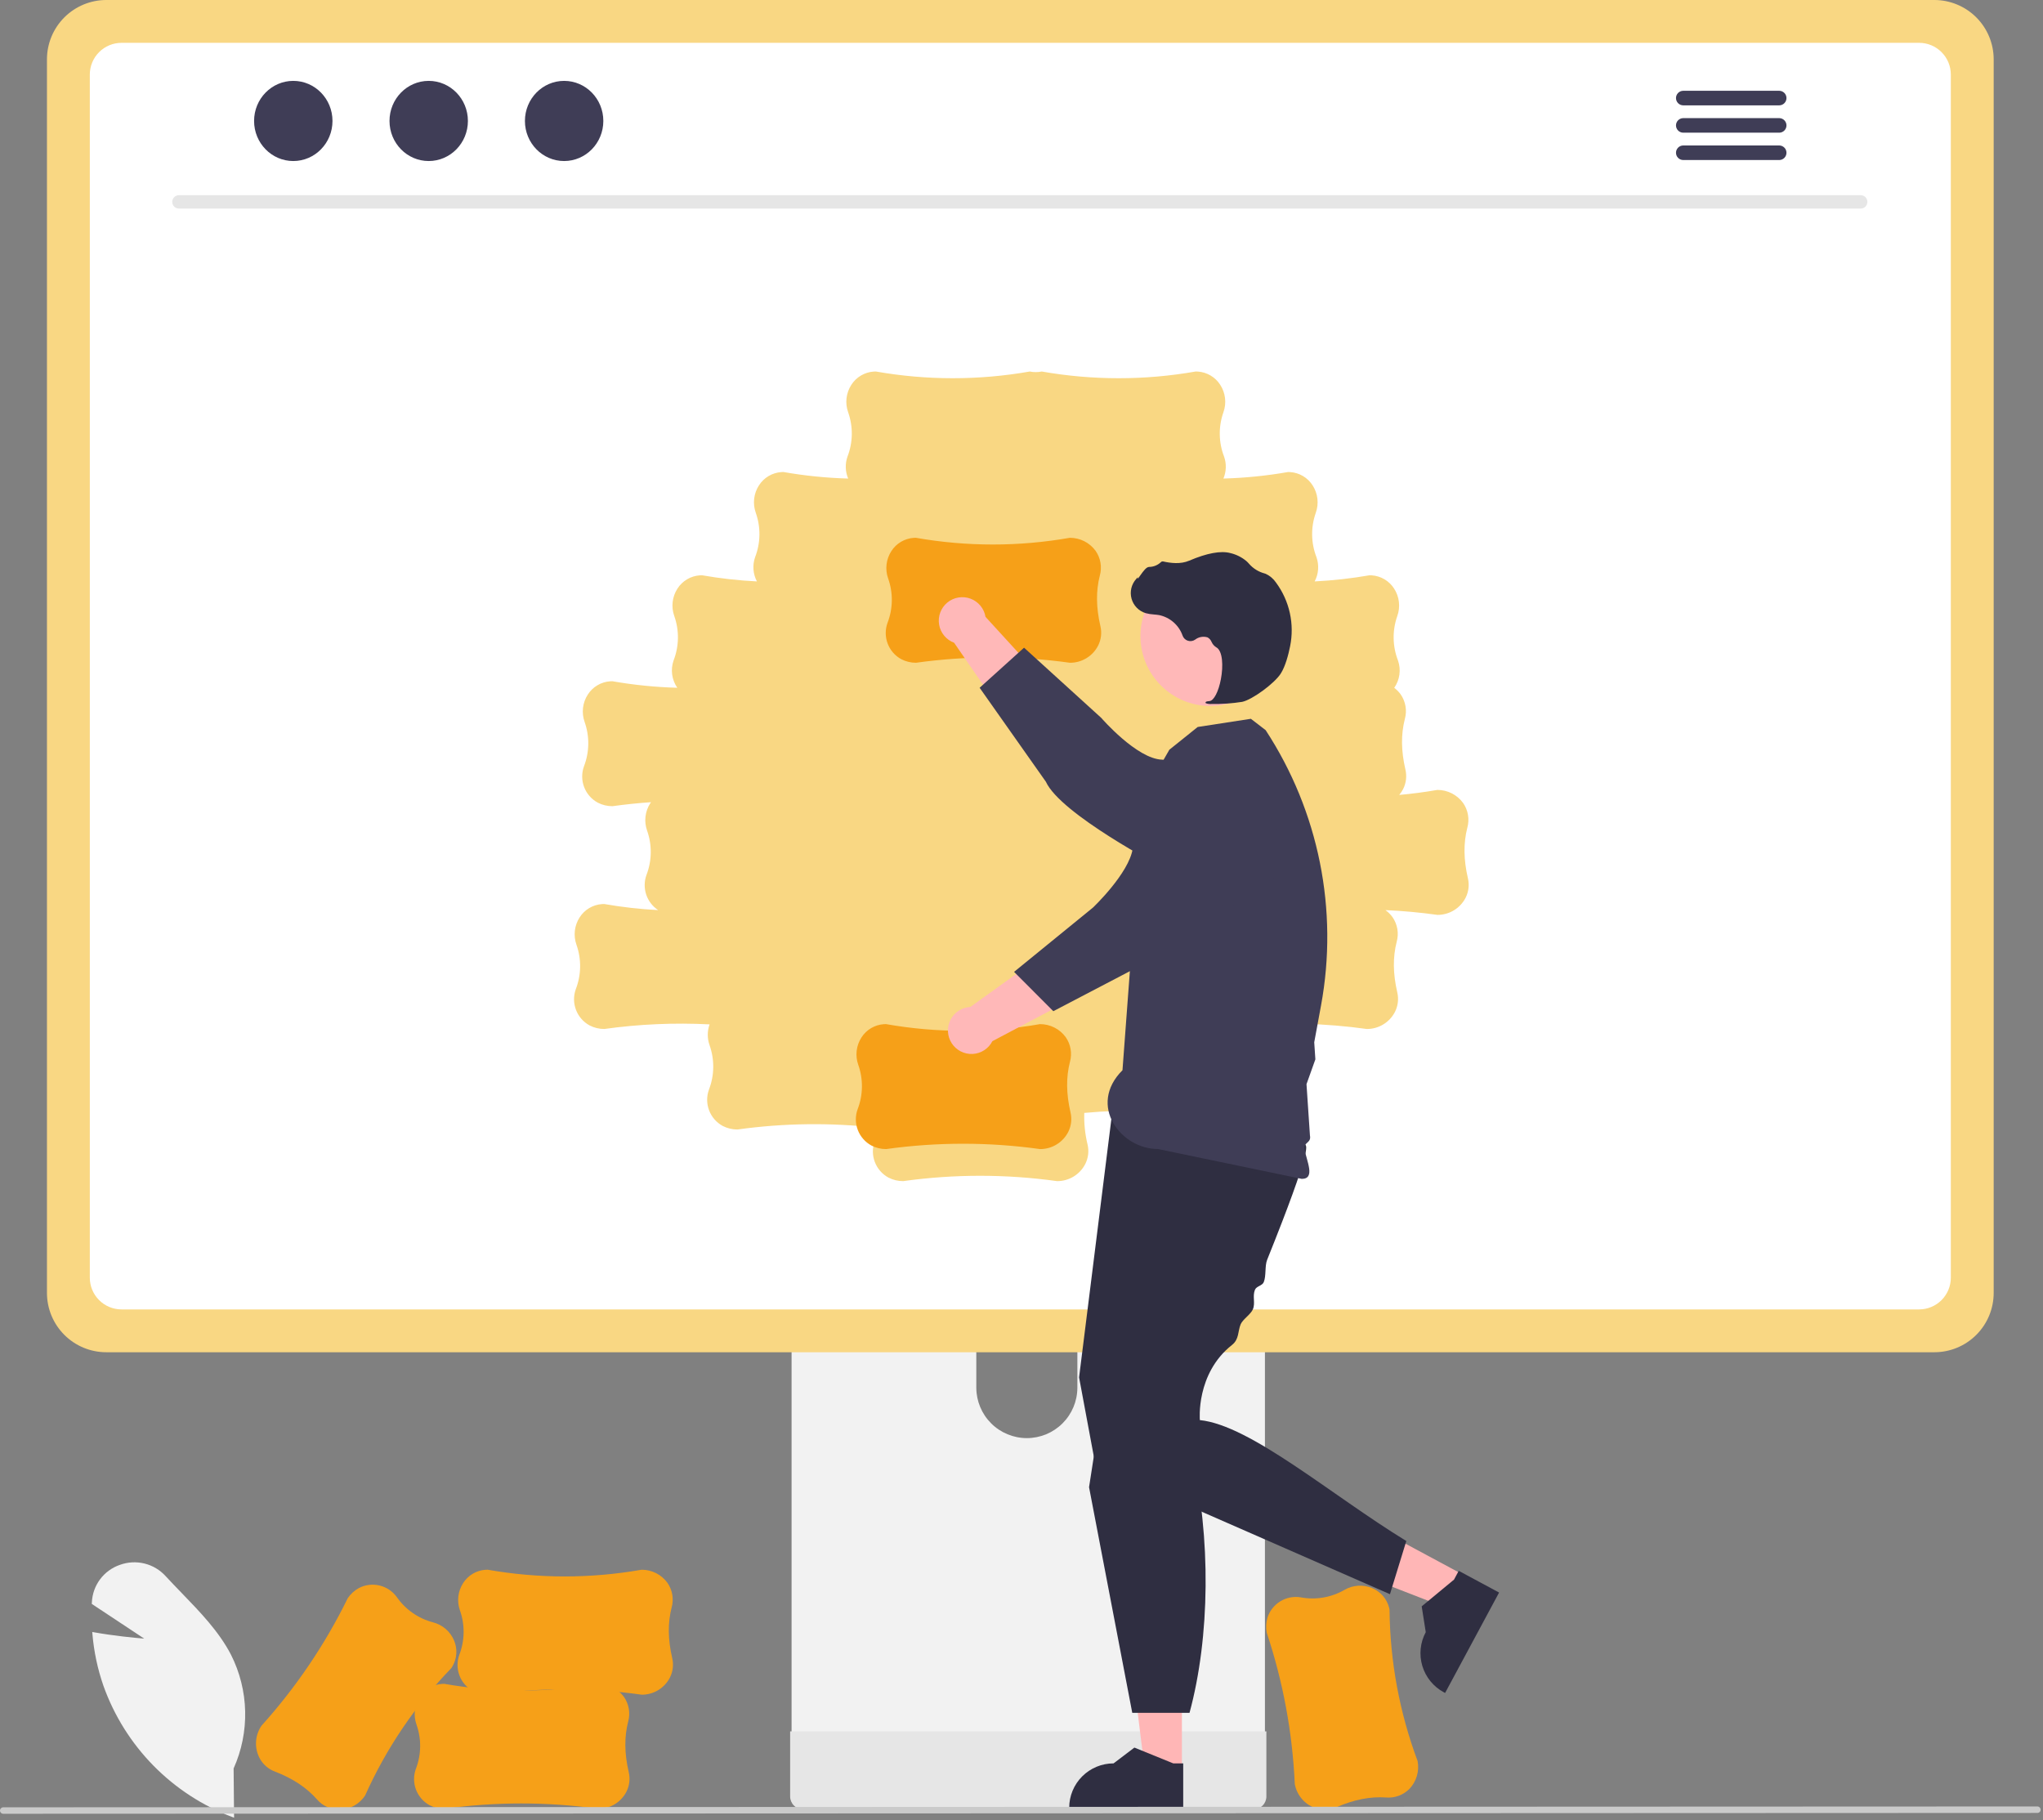 <svg width="752" height="670" viewBox="0 0 752 670" fill="none" xmlns="http://www.w3.org/2000/svg">
<rect x="0" y="0" width="752" height="670" fill="#808080" stroke="none"/>
<g clip-path="url(#clip0_3_434)">
<path d="M86.158 669.03L85.504 668.787C74.564 664.661 64.654 658.201 56.462 649.858C48.271 641.515 41.994 631.488 38.069 620.474C35.916 614.278 34.552 607.837 34.009 601.3L33.956 600.677L34.572 600.787C41.926 602.107 49.645 602.836 53.085 603.121L33.788 590.353L33.823 589.689C33.97 586.642 35.026 583.709 36.855 581.268C38.684 578.827 41.202 576.989 44.084 575.991C46.995 574.917 50.16 574.738 53.173 575.478C56.185 576.219 58.907 577.844 60.988 580.145C62.906 582.227 64.934 584.323 66.896 586.351C73.635 593.316 80.605 600.519 85.011 609.021C88.284 615.49 90.07 622.609 90.239 629.856C90.408 637.104 88.957 644.297 85.99 650.912L86.158 669.03Z" fill="#F2F2F2"/>
<path d="M476.595 656.657L476.587 656.588C475.734 637.649 472.259 618.92 466.261 600.936L466.256 600.907C465.906 599.06 466.008 597.155 466.552 595.356C467.363 592.861 469.042 590.739 471.284 589.376C473.526 588.014 476.182 587.501 478.771 587.93C484.296 588.968 490.011 587.993 494.879 585.18C496.404 584.295 498.113 583.774 499.872 583.658C501.631 583.541 503.394 583.832 505.022 584.509C506.557 585.134 507.925 586.11 509.015 587.359C510.105 588.608 510.888 590.094 511.301 591.7C511.366 591.956 511.423 592.214 511.472 592.477C511.648 611.505 515.143 630.356 521.8 648.182L521.804 648.205C522.148 650.02 522.056 651.89 521.537 653.663C521.017 655.435 520.085 657.059 518.816 658.401C517.693 659.541 516.332 660.418 514.83 660.97C513.327 661.522 511.722 661.735 510.128 661.593C504.333 661.199 498.374 662.374 491.909 665.188C489.651 666.193 487.112 666.371 484.736 665.692C482.675 665.088 480.823 663.923 479.385 662.328C477.948 660.733 476.982 658.769 476.595 656.657Z" fill="#F6A018"/>
<path d="M291.372 396.5V645.2H465.603V396.5C465.606 394.711 465.035 392.968 463.975 391.528C462.914 390.088 461.42 389.025 459.711 388.497C458.905 388.231 458.061 388.1 457.213 388.109H299.787C298.683 388.107 297.59 388.323 296.57 388.743C295.549 389.164 294.622 389.781 293.841 390.561C293.059 391.34 292.439 392.265 292.015 393.284C291.592 394.304 291.373 395.396 291.372 396.5ZM359.367 481.954C359.412 477.051 361.392 472.364 364.875 468.913C368.358 465.462 373.063 463.525 377.966 463.525C382.87 463.525 387.575 465.462 391.058 468.913C394.541 472.364 396.52 477.051 396.566 481.954V510.811C396.542 515.728 394.572 520.436 391.087 523.905C387.601 527.374 382.884 529.322 377.966 529.322C373.049 529.322 368.331 527.374 364.846 523.905C361.36 520.436 359.391 515.728 359.367 510.811V481.954Z" fill="#F2F2F2"/>
<path d="M290.839 637.246V661.229C290.843 662.471 291.336 663.662 292.213 664.542C293.089 665.423 294.277 665.923 295.519 665.933H461.457C462.7 665.927 463.891 665.429 464.768 664.547C465.645 663.665 466.137 662.472 466.137 661.229V637.246H290.839Z" fill="#E6E6E6"/>
<path d="M17.283 21.8V475.892C17.288 481.678 19.588 487.227 23.68 491.319C27.772 495.411 33.321 497.711 39.107 497.716H712.024C717.811 497.711 723.359 495.411 727.451 491.319C731.543 487.227 733.844 481.678 733.848 475.892V21.8C733.835 16.018 731.53 10.478 727.44 6.392C723.349 2.306 717.806 0.007 712.024 0H39.107C33.325 0.007 27.782 2.306 23.692 6.392C19.601 10.478 17.297 16.018 17.283 21.8Z" fill="#F9D783"/>
<path d="M706.41 15.762H44.721C41.625 15.769 38.659 17.003 36.472 19.194C34.286 21.386 33.057 24.355 33.057 27.45V470.29C33.062 473.382 34.293 476.345 36.479 478.532C38.666 480.718 41.629 481.949 44.721 481.954H706.41C709.502 481.949 712.466 480.718 714.652 478.532C716.838 476.345 718.069 473.382 718.074 470.29V27.45C718.074 24.355 716.846 21.386 714.659 19.194C712.472 17.003 709.506 15.769 706.41 15.762ZM539.497 330.38C538.527 332.296 537.044 333.905 535.213 335.027C533.383 336.149 531.276 336.741 529.129 336.736L529.059 336.731C522.716 335.847 516.349 335.265 509.959 334.983C510.951 335.693 511.824 336.557 512.546 337.541C513.462 338.853 514.076 340.352 514.345 341.93C514.613 343.508 514.529 345.125 514.099 346.667C512.654 352.292 512.722 358.365 514.31 365.235C514.886 367.638 514.598 370.168 513.497 372.38C512.527 374.296 511.044 375.905 509.213 377.027C507.383 378.149 505.276 378.741 503.129 378.736L503.059 378.731C487.911 376.621 472.574 376.213 457.334 377.513C457.274 377.897 457.198 378.282 457.099 378.667C455.654 384.292 455.722 390.365 457.31 397.235C457.886 399.638 457.598 402.168 456.497 404.38C455.527 406.296 454.044 407.905 452.213 409.027C450.383 410.149 448.276 410.741 446.129 410.736L446.059 410.731C430.502 408.565 414.746 408.194 399.104 409.625C398.985 413.532 399.391 417.436 400.31 421.235C400.886 423.638 400.598 426.168 399.497 428.38C398.527 430.296 397.044 431.905 395.213 433.027C393.383 434.15 391.276 434.741 389.129 434.736L389.059 434.731C370.283 432.115 351.234 432.115 332.458 434.731H332.427C330.548 434.738 328.694 434.291 327.024 433.427C324.719 432.175 322.939 430.137 322.008 427.684C321.077 425.231 321.057 422.526 321.952 420.059C322.519 418.455 322.941 416.802 323.212 415.122C306.004 413.138 288.614 413.343 271.458 415.731H271.427C269.548 415.738 267.694 415.291 266.024 414.427C263.719 413.175 261.939 411.137 261.008 408.684C260.077 406.231 260.057 403.526 260.952 401.059C262.981 395.816 263.064 390.019 261.186 384.72C260.301 382.235 260.301 379.521 261.186 377.036C248.252 376.377 235.285 376.944 222.458 378.731H222.427C220.548 378.738 218.694 378.291 217.024 377.427C214.719 376.175 212.939 374.137 212.008 371.684C211.077 369.231 211.057 366.526 211.952 364.059C213.981 358.816 214.064 353.019 212.186 347.72C211.595 346.059 211.394 344.284 211.601 342.533C211.807 340.781 212.415 339.102 213.377 337.624C214.272 336.229 215.481 335.062 216.908 334.218C218.334 333.374 219.939 332.876 221.593 332.763C221.856 332.745 222.121 332.736 222.388 332.736C228.96 333.885 235.595 334.634 242.258 334.98C240.193 333.623 238.645 331.611 237.864 329.267C237.083 326.922 237.114 324.384 237.952 322.059C239.981 316.816 240.064 311.019 238.186 305.72C237.595 304.059 237.394 302.284 237.601 300.533C237.807 298.781 238.415 297.102 239.377 295.624C239.461 295.495 239.559 295.38 239.648 295.256C234.907 295.583 230.177 296.074 225.458 296.731H225.427C223.548 296.738 221.694 296.291 220.024 295.427C217.719 294.175 215.939 292.137 215.008 289.684C214.077 287.231 214.057 284.526 214.952 282.059C216.981 276.816 217.064 271.019 215.186 265.72C214.595 264.059 214.394 262.284 214.601 260.533C214.807 258.781 215.415 257.102 216.377 255.624C217.272 254.229 218.481 253.062 219.908 252.218C221.334 251.374 222.939 250.876 224.593 250.763C224.856 250.745 225.121 250.736 225.388 250.736C233.29 252.119 241.283 252.924 249.302 253.143C248.294 251.69 247.645 250.018 247.411 248.264C247.176 246.511 247.361 244.727 247.952 243.059C249.981 237.816 250.064 232.019 248.186 226.72C247.595 225.059 247.394 223.284 247.601 221.533C247.807 219.781 248.415 218.102 249.377 216.624C250.272 215.229 251.481 214.062 252.908 213.218C254.334 212.374 255.939 211.876 257.593 211.763C257.856 211.745 258.121 211.736 258.388 211.736C265.075 212.905 271.828 213.661 278.608 214C277.888 212.635 277.458 211.137 277.345 209.598C277.232 208.059 277.438 206.514 277.952 205.059C279.981 199.816 280.064 194.019 278.186 188.72C277.595 187.059 277.394 185.284 277.601 183.533C277.807 181.781 278.415 180.102 279.377 178.624C280.272 177.229 281.481 176.062 282.908 175.218C284.334 174.374 285.939 173.876 287.593 173.763C287.856 173.745 288.121 173.736 288.388 173.736C296.257 175.113 304.215 175.917 312.2 176.14C311.113 173.572 311.025 170.69 311.952 168.059C313.981 162.816 314.064 157.019 312.186 151.72C311.595 150.059 311.394 148.284 311.601 146.533C311.807 144.781 312.415 143.102 313.377 141.624C314.272 140.229 315.481 139.062 316.908 138.218C318.334 137.374 319.939 136.876 321.593 136.763C321.856 136.745 322.121 136.736 322.388 136.736C341.129 140.035 360.301 140.037 379.043 136.743H379.066C380.513 137.041 382.005 137.041 383.451 136.743H383.474C402.216 140.037 421.388 140.035 440.129 136.736C440.396 136.736 440.661 136.745 440.925 136.763C442.578 136.876 444.183 137.374 445.609 138.218C447.036 139.062 448.245 140.229 449.14 141.624C450.102 143.102 450.71 144.781 450.916 146.533C451.123 148.284 450.923 150.059 450.331 151.72C448.453 157.019 448.536 162.816 450.565 168.059C451.493 170.69 451.404 173.572 450.317 176.14C458.302 175.917 466.26 175.113 474.129 173.736C474.396 173.736 474.661 173.745 474.925 173.763C476.578 173.876 478.183 174.374 479.609 175.218C481.036 176.062 482.245 177.229 483.14 178.624C484.102 180.102 484.71 181.781 484.916 183.533C485.123 185.284 484.923 187.059 484.331 188.72C482.453 194.019 482.536 199.816 484.565 205.059C485.079 206.514 485.285 208.059 485.172 209.598C485.06 211.137 484.629 212.635 483.909 214C490.689 213.661 497.442 212.905 504.129 211.736C504.396 211.736 504.661 211.745 504.925 211.763C506.578 211.876 508.183 212.374 509.609 213.218C511.036 214.062 512.245 215.229 513.14 216.624C514.102 218.102 514.71 219.781 514.917 221.533C515.123 223.284 514.923 225.059 514.331 226.72C512.453 232.019 512.536 237.816 514.565 243.059C515.157 244.731 515.343 246.52 515.105 248.277C514.868 250.035 514.215 251.71 513.201 253.165C514.094 253.839 514.884 254.639 515.546 255.541C516.462 256.853 517.076 258.352 517.345 259.93C517.613 261.508 517.53 263.125 517.099 264.667C515.654 270.292 515.722 276.365 517.31 283.235C517.886 285.638 517.598 288.168 516.497 290.38C516.094 291.168 515.603 291.907 515.034 292.584C519.715 292.173 524.385 291.559 529.043 290.743H529.066C530.913 290.737 532.735 291.168 534.383 292.002C536.031 292.836 537.457 294.049 538.546 295.541C539.462 296.853 540.076 298.352 540.345 299.93C540.613 301.508 540.53 303.125 540.099 304.667C538.654 310.292 538.722 316.365 540.31 323.235C540.886 325.638 540.598 328.168 539.497 330.38Z" fill="white"/>
<path d="M684.949 76.765H65.808C65.165 76.751 64.552 76.485 64.102 76.025C63.652 75.565 63.4 74.947 63.4 74.303C63.4 73.659 63.652 73.041 64.102 72.581C64.552 72.121 65.165 71.855 65.808 71.841H684.949C685.592 71.855 686.205 72.121 686.655 72.581C687.105 73.041 687.357 73.659 687.357 74.303C687.357 74.947 687.105 75.565 686.655 76.025C686.205 76.485 685.592 76.751 684.949 76.765Z" fill="#E6E6E6"/>
<path d="M107.954 59.27C115.923 59.27 122.383 52.666 122.383 44.519C122.383 36.372 115.923 29.768 107.954 29.768C99.985 29.768 93.525 36.372 93.525 44.519C93.525 52.666 99.985 59.27 107.954 59.27Z" fill="#3F3D56"/>
<path d="M157.801 59.27C165.77 59.27 172.23 52.666 172.23 44.519C172.23 36.372 165.77 29.768 157.801 29.768C149.832 29.768 143.372 36.372 143.372 44.519C143.372 52.666 149.832 59.27 157.801 59.27Z" fill="#3F3D56"/>
<path d="M207.648 59.27C215.617 59.27 222.077 52.666 222.077 44.519C222.077 36.372 215.617 29.768 207.648 29.768C199.679 29.768 193.218 36.372 193.218 44.519C193.218 52.666 199.679 59.27 207.648 59.27Z" fill="#3F3D56"/>
<path d="M654.933 33.416H619.529C618.829 33.431 618.163 33.721 617.673 34.222C617.184 34.722 616.91 35.395 616.91 36.095C616.91 36.795 617.184 37.468 617.673 37.969C618.163 38.469 618.829 38.759 619.529 38.775H654.932C655.637 38.765 656.309 38.478 656.804 37.977C657.298 37.476 657.576 36.8 657.576 36.095C657.576 35.391 657.298 34.715 656.804 34.213C656.309 33.712 655.637 33.425 654.932 33.416H654.933Z" fill="#3F3D56"/>
<path d="M654.933 43.479H619.529C618.829 43.495 618.162 43.784 617.673 44.285C617.183 44.786 616.909 45.458 616.909 46.158C616.909 46.859 617.183 47.531 617.673 48.032C618.162 48.533 618.829 48.822 619.529 48.838H654.932C655.637 48.829 656.309 48.542 656.804 48.041C657.299 47.539 657.576 46.863 657.576 46.158C657.576 45.454 657.299 44.778 656.804 44.276C656.309 43.775 655.637 43.488 654.932 43.479H654.933Z" fill="#3F3D56"/>
<path d="M654.933 53.542H619.529C618.829 53.558 618.163 53.848 617.673 54.349C617.184 54.849 616.91 55.522 616.91 56.222C616.91 56.922 617.184 57.595 617.673 58.095C618.163 58.596 618.829 58.886 619.529 58.901H654.932C655.637 58.892 656.309 58.605 656.804 58.104C657.298 57.602 657.576 56.926 657.576 56.222C657.576 55.517 657.298 54.842 656.804 54.34C656.309 53.839 655.637 53.552 654.932 53.542H654.933Z" fill="#3F3D56"/>
<path d="M382.859 422.94L382.789 422.935C364.013 420.319 344.964 420.319 326.188 422.935H326.157C324.278 422.942 322.424 422.495 320.754 421.631C318.448 420.379 316.669 418.341 315.738 415.888C314.807 413.435 314.787 410.73 315.682 408.263C317.711 403.02 317.794 397.223 315.916 391.924C315.325 390.263 315.124 388.488 315.331 386.737C315.537 384.985 316.145 383.305 317.107 381.828C318.002 380.433 319.211 379.266 320.638 378.422C322.064 377.578 323.669 377.08 325.322 376.967C325.586 376.949 325.851 376.94 326.118 376.94C344.859 380.239 364.031 380.241 382.773 376.947H382.796C384.643 376.941 386.465 377.372 388.113 378.206C389.761 379.04 391.187 380.253 392.276 381.745C393.192 383.057 393.806 384.556 394.074 386.134C394.343 387.712 394.259 389.329 393.829 390.871C392.384 396.496 392.452 402.569 394.04 409.439C394.616 411.842 394.328 414.372 393.227 416.584C392.257 418.5 390.774 420.109 388.943 421.231C387.113 422.353 385.006 422.945 382.859 422.94Z" fill="#F6A018"/>
<path d="M440.601 324.893L425.496 312.393C414.168 318.33 396.932 342.034 396.932 342.034L357.168 370.633C355.649 370.705 354.176 371.177 352.897 371.999C351.618 372.822 350.578 373.967 349.882 375.319C349.186 376.671 348.859 378.183 348.933 379.702C349.007 381.221 349.48 382.693 350.305 383.971C351.129 385.249 352.275 386.287 353.628 386.982C354.981 387.676 356.493 388.001 358.012 387.925C359.531 387.849 361.003 387.375 362.28 386.549C363.557 385.723 364.594 384.576 365.286 383.222L419.314 354.672L440.601 324.893Z" fill="#FFB8B8"/>
<path d="M466.086 277.317C468.406 279.282 470.265 281.733 471.529 284.498C472.794 287.262 473.433 290.271 473.403 293.311C473.372 296.351 472.672 299.347 471.352 302.085C470.032 304.824 468.125 307.237 465.766 309.155L456.16 316.964C456.16 316.964 432.2 351.457 419.728 355.459L387.709 372.187L373.271 357.711L402.29 334.062C402.29 334.062 415.637 321.438 416.973 312.196C417.792 306.537 427.37 291.12 436.971 279.685C438.726 277.616 440.871 275.912 443.285 274.673C445.699 273.433 448.333 272.682 451.037 272.462C453.742 272.242 456.463 272.558 459.045 273.391C461.628 274.224 464.02 275.558 466.086 277.317Z" fill="#3F3D56"/>
<path d="M435.043 651.672L421.396 651.671L414.904 599.031L435.046 599.032L435.043 651.672Z" fill="#FFB6B6"/>
<path d="M435.524 665.908L393.557 665.907V665.376C393.557 661.044 395.278 656.889 398.342 653.826C401.405 650.763 405.559 649.042 409.891 649.042H409.893L417.558 643.226L431.861 649.043L435.524 649.043L435.524 665.908Z" fill="#2F2E41"/>
<path d="M539.027 579.842L532.564 591.861L483.126 572.653L492.665 554.913L539.027 579.842Z" fill="#FFB6B6"/>
<path d="M551.794 586.16L531.92 623.122L531.452 622.871C527.637 620.819 524.793 617.336 523.545 613.188C522.298 609.039 522.749 604.565 524.8 600.749L524.801 600.748L523.309 591.242L535.204 581.399L536.939 578.173L551.794 586.16Z" fill="#2F2E41"/>
<path d="M409.241 410.61L397.196 506.97L403.219 539.276L511.623 586.768L517.646 567.195C489.936 550.239 460.315 524.578 441.651 522.691C441.651 522.691 440.103 505.591 453.474 495.038C456.171 492.908 455.581 490.028 456.672 487.417C457.423 485.621 460.407 483.751 461.171 481.908C462.162 479.521 460.936 477.149 461.932 474.723C462.492 473.359 464.615 473.274 465.171 471.908C466.121 469.58 465.499 465.974 466.424 463.674C468.401 458.758 470.301 453.951 472.036 449.444C477.437 435.416 481.238 424.303 480.758 421.902C479.253 414.374 409.241 410.61 409.241 410.61Z" fill="#2F2E41"/>
<path d="M407.167 506.691L400.865 547.385L416.769 630.431H437.848C445.421 602.527 445.811 565.852 438.601 534.824L407.167 506.691Z" fill="#2F2E41"/>
<path d="M420.709 292.878L430.426 275.946L440.859 267.577L460.432 264.565L465.87 268.747C485.44 298.657 492.738 334.956 486.248 370.105L484.721 378.379L483.751 383.631L484.171 389.908L480.905 399.048L481.354 405.74L481.594 409.314L481.835 412.901L482.171 417.908C482.773 420.766 479.743 420.389 480.171 422.908C480.924 427.332 484.3 433.887 479.171 433.908L426.171 422.908C412.707 422.964 400.171 406.908 413.171 393.908L420.709 292.878Z" fill="#3F3D56"/>
<path d="M445.517 259.848C459.731 259.848 471.254 248.326 471.254 234.112C471.254 219.898 459.731 208.375 445.517 208.375C431.303 208.375 419.781 219.898 419.781 234.112C419.781 248.326 431.303 259.848 445.517 259.848Z" fill="#FFB8B8"/>
<path d="M445.953 259.117C449.719 259.176 453.483 258.913 457.204 258.331C460.892 257.581 469.143 251.535 471.443 247.896C473.152 245.193 474.245 240.972 474.861 237.906C475.69 233.85 475.659 229.665 474.768 225.622C473.877 221.579 472.147 217.768 469.69 214.436C468.746 213.042 467.442 211.93 465.917 211.216C465.782 211.163 465.643 211.117 465.503 211.076C463.281 210.492 461.284 209.257 459.77 207.529C459.476 207.18 459.158 206.852 458.817 206.548C457.105 205.104 455.075 204.085 452.894 203.574C449.374 202.632 444.278 203.568 437.751 206.357C434.471 207.759 430.884 207.251 428.125 206.653C427.97 206.623 427.81 206.634 427.661 206.685C427.512 206.736 427.379 206.826 427.275 206.944C426.101 208.046 424.554 208.663 422.944 208.671C421.957 208.714 420.923 210.08 419.672 211.86C419.388 212.265 419.057 212.736 418.818 213.023L418.786 212.472L418.228 213.087C417.351 214.054 416.733 215.226 416.432 216.496C416.13 217.766 416.155 219.091 416.503 220.349C416.852 221.607 417.513 222.756 418.425 223.689C419.337 224.622 420.471 225.31 421.72 225.687C422.712 225.951 423.728 226.113 424.753 226.171C425.374 226.226 426.016 226.284 426.632 226.391C428.607 226.795 430.444 227.705 431.962 229.031C433.481 230.357 434.63 232.055 435.297 233.957C435.454 234.397 435.711 234.795 436.047 235.12C436.382 235.445 436.788 235.688 437.233 235.831C437.678 235.974 438.15 236.013 438.612 235.945C439.074 235.877 439.515 235.703 439.899 235.438C440.54 234.939 441.293 234.602 442.092 234.456C442.891 234.311 443.714 234.361 444.49 234.602C445.161 234.975 445.682 235.567 445.968 236.279C446.316 237.072 446.891 237.744 447.622 238.208C450.122 239.497 450.294 245.206 449.396 249.964C448.531 254.552 446.82 257.87 445.237 258.034C444.018 258.16 443.878 258.247 443.79 258.462L443.711 258.655L443.848 258.836C444.521 259.08 445.239 259.176 445.953 259.117Z" fill="#2F2E41"/>
<path d="M393.859 243.94L393.789 243.935C375.013 241.319 355.964 241.319 337.188 243.935H337.157C335.278 243.942 333.424 243.495 331.754 242.631C329.448 241.379 327.669 239.341 326.738 236.888C325.807 234.435 325.787 231.73 326.682 229.263C328.711 224.02 328.794 218.223 326.916 212.924C326.325 211.263 326.124 209.488 326.331 207.737C326.537 205.985 327.145 204.305 328.107 202.828C329.002 201.433 330.211 200.266 331.638 199.422C333.064 198.578 334.669 198.08 336.322 197.967C336.586 197.949 336.851 197.94 337.118 197.94C355.859 201.239 375.031 201.241 393.773 197.947H393.796C395.643 197.941 397.465 198.372 399.113 199.206C400.761 200.04 402.187 201.253 403.276 202.745C404.192 204.057 404.806 205.556 405.074 207.134C405.343 208.712 405.259 210.329 404.829 211.871C403.384 217.496 403.452 223.569 405.04 230.439C405.616 232.842 405.328 235.372 404.227 237.584C403.257 239.5 401.774 241.109 399.943 242.231C398.113 243.353 396.006 243.945 393.859 243.94Z" fill="#F6A018"/>
<path d="M417.926 304.556L428.575 288.093C421.355 277.537 395.799 263.188 395.799 263.188L362.749 227.039C362.5 225.539 361.86 224.131 360.893 222.957C359.927 221.783 358.668 220.884 357.244 220.351C355.82 219.818 354.28 219.67 352.78 219.921C351.28 220.172 349.873 220.814 348.7 221.782C347.527 222.749 346.63 224.009 346.099 225.434C345.568 226.859 345.421 228.399 345.674 229.898C345.927 231.398 346.57 232.804 347.54 233.976C348.509 235.148 349.77 236.043 351.195 236.573L385.863 286.894L417.926 304.556Z" fill="#FFB8B8"/>
<path d="M468.154 324.307C466.474 326.84 464.256 328.972 461.659 330.551C459.061 332.13 456.147 333.117 453.125 333.442C450.102 333.767 447.045 333.422 444.171 332.431C441.297 331.44 438.677 329.828 436.497 327.709L427.619 319.082C427.619 319.082 390.404 299.65 384.972 287.731L360.588 253.144L376.938 238.395L405.356 264.229C405.356 264.229 418.44 279.359 427.774 279.606C433.491 279.757 449.921 287.469 462.399 295.667C464.66 297.168 466.602 299.1 468.115 301.352C469.629 303.605 470.682 306.133 471.217 308.793C471.752 311.454 471.756 314.193 471.231 316.855C470.705 319.517 469.66 322.049 468.154 324.307Z" fill="#3F3D56"/>
<path d="M220.244 665.759L220.175 665.754C201.399 663.138 182.35 663.138 163.573 665.754H163.543C161.663 665.761 159.81 665.314 158.14 664.45C155.834 663.198 154.054 661.16 153.124 658.707C152.193 656.254 152.173 653.549 153.068 651.082C155.096 645.839 155.18 640.042 153.302 634.743C152.71 633.082 152.51 631.306 152.716 629.555C152.923 627.804 153.531 626.124 154.492 624.646C155.388 623.251 156.597 622.085 158.024 621.241C159.45 620.397 161.054 619.899 162.708 619.786C162.972 619.768 163.237 619.759 163.504 619.759C182.245 623.057 201.417 623.06 220.158 619.766H220.182C222.029 619.76 223.851 620.191 225.499 621.025C227.146 621.859 228.573 623.072 229.661 624.564C230.577 625.876 231.192 627.375 231.46 628.953C231.729 630.53 231.645 632.148 231.215 633.689C229.77 639.314 229.838 645.388 231.426 652.258C232.002 654.661 231.714 657.19 230.613 659.403C229.643 661.319 228.16 662.928 226.329 664.05C224.498 665.172 222.392 665.764 220.244 665.759Z" fill="#F6A018"/>
<path d="M236.244 623.759L236.175 623.754C217.399 621.138 198.35 621.138 179.573 623.754H179.543C177.663 623.761 175.81 623.314 174.14 622.45C171.834 621.198 170.054 619.16 169.124 616.707C168.193 614.254 168.173 611.549 169.068 609.082C171.096 603.839 171.18 598.042 169.302 592.743C168.71 591.082 168.51 589.306 168.716 587.555C168.923 585.804 169.531 584.124 170.492 582.646C171.388 581.251 172.597 580.085 174.024 579.241C175.45 578.397 177.054 577.899 178.708 577.786C178.972 577.768 179.237 577.759 179.504 577.759C198.245 581.057 217.417 581.06 236.158 577.766H236.182C238.029 577.76 239.851 578.191 241.499 579.025C243.146 579.859 244.573 581.072 245.661 582.564C246.577 583.876 247.192 585.375 247.46 586.953C247.729 588.53 247.645 590.148 247.215 591.689C245.77 597.314 245.838 603.388 247.426 610.258C248.002 612.661 247.714 615.19 246.613 617.403C245.643 619.319 244.16 620.928 242.329 622.05C240.498 623.172 238.392 623.764 236.244 623.759Z" fill="#F6A018"/>
<path d="M96.231 635.208L96.274 635.154C108.962 621.068 119.636 605.29 127.989 588.272L128.006 588.247C129.054 586.686 130.463 585.401 132.114 584.502C134.443 583.294 137.128 582.961 139.681 583.565C142.235 584.169 144.487 585.668 146.029 587.791C149.235 592.41 153.989 595.726 159.431 597.141C161.138 597.581 162.721 598.41 164.055 599.562C165.39 600.714 166.441 602.159 167.126 603.784C167.78 605.307 168.068 606.962 167.968 608.617C167.868 610.271 167.382 611.879 166.549 613.312C166.416 613.541 166.275 613.765 166.125 613.987C152.892 627.661 142.147 643.539 134.374 660.908L134.361 660.927C133.332 662.461 131.953 663.728 130.339 664.626C128.725 665.523 126.921 666.025 125.076 666.091C123.475 666.114 121.89 665.783 120.433 665.121C118.975 664.46 117.682 663.484 116.647 662.264C112.797 657.915 107.728 654.569 101.149 652.035C98.835 651.165 96.902 649.509 95.686 647.357C94.643 645.481 94.141 643.351 94.237 641.206C94.334 639.06 95.024 636.984 96.231 635.208Z" fill="#F6A018"/>
<path d="M749.941 667.284L1.191 667.591C0.875 667.59 0.574 667.465 0.351 667.241C0.128 667.018 0.003 666.716 0.003 666.401C0.003 666.085 0.128 665.783 0.351 665.56C0.574 665.337 0.875 665.211 1.191 665.21L749.941 664.903C750.256 664.904 750.558 665.029 750.78 665.253C751.003 665.476 751.128 665.778 751.128 666.093C751.128 666.408 751.003 666.711 750.78 666.934C750.558 667.157 750.256 667.283 749.941 667.284Z" fill="#CACACA"/>
</g>
<defs>
<clipPath id="clip0_3_434">
<rect width="751.131" height="669.03" fill="white"/>
</clipPath>
</defs>
</svg>
